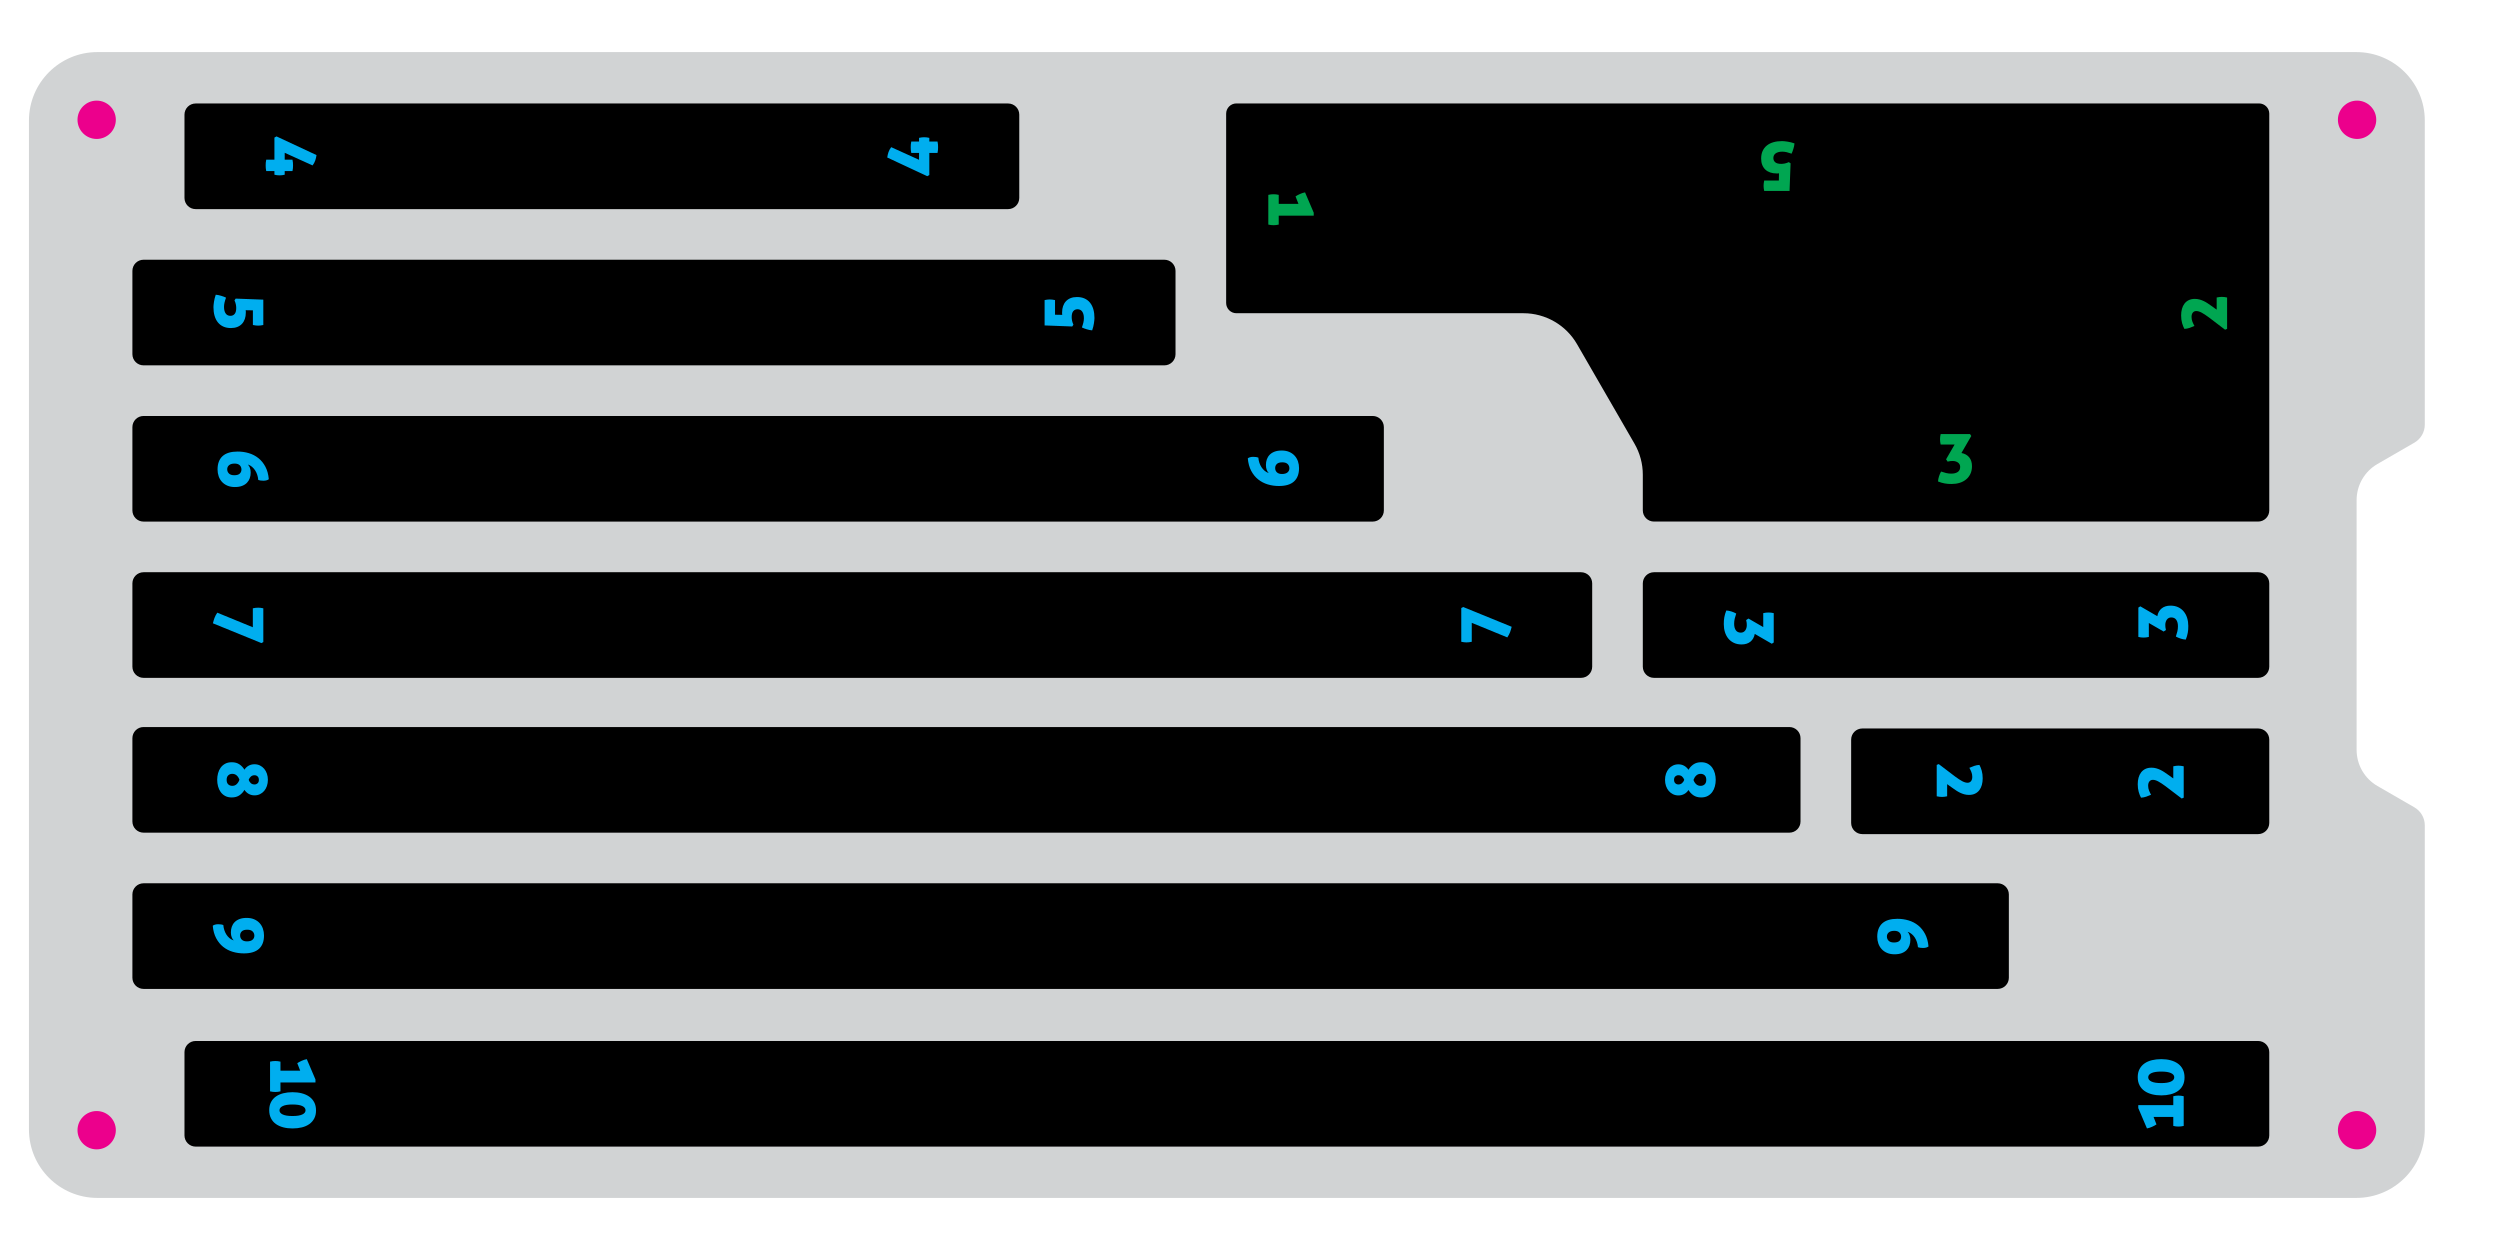 <?xml version="1.0" encoding="utf-8"?>
<!-- Generator: Adobe Illustrator 23.0.1, SVG Export Plug-In . SVG Version: 6.00 Build 0)  -->
<svg version="1.1" xmlns="http://www.w3.org/2000/svg" xmlns:xlink="http://www.w3.org/1999/xlink" x="0px" y="0px" width="864px"
	 height="432px" viewBox="0 0 864 432" enable-background="new 0 0 864 432" xml:space="preserve">
<g id="Layer_2">
	<path fill="#D1D3D4" d="M821.647,271.645c-4.455-2.572-7.2-7.326-7.2-12.471v-86.349c0-5.145,2.745-9.898,7.2-12.471l12.761-7.367
		c2.228-1.286,3.6-3.663,3.6-6.235V41.659c0-13.066-10.592-23.659-23.659-23.659H33.667C20.6,18,10.008,28.592,10.008,41.659
		v348.683C10.008,403.408,20.6,414,33.667,414h780.683c13.066,0,23.659-10.592,23.659-23.659V285.248c0-2.572-1.372-4.949-3.6-6.235
		L821.647,271.645z"/>
	<path fill="#EC008C" d="M33.408,397.225c-3.652,0-6.624-2.973-6.624-6.625s2.972-6.624,6.624-6.624s6.624,2.972,6.624,6.624
		S37.06,397.225,33.408,397.225z"/>
	<circle fill="#EC008C" cx="33.408" cy="41.4" r="6.624"/>
	<path fill="#EC008C" d="M814.608,48.024c-3.652,0-6.624-2.972-6.624-6.624s2.972-6.624,6.624-6.624s6.625,2.972,6.625,6.624
		S818.26,48.024,814.608,48.024z"/>
	<path fill="#EC008C" d="M814.608,397.225c-3.652,0-6.624-2.973-6.624-6.625s2.972-6.624,6.624-6.624s6.625,2.972,6.625,6.624
		S818.26,397.225,814.608,397.225z"/>
</g>
<g id="Layer_1">
	<path d="M643.608,288.267c-2.124,0-3.852-1.728-3.852-3.852v-28.8c0-2.124,1.728-3.853,3.852-3.853h136.801
		c2.124,0,3.852,1.729,3.852,3.853v28.8c0,2.124-1.728,3.852-3.852,3.852H643.608z"/>
	<g>
		<path fill="#00AEEF" d="M754.689,275.678l-0.696,0.289l-5.615-4.272c-0.992-0.735-1.828-1.284-2.509-1.644
			c-0.68-0.361-1.292-0.541-1.836-0.541c-0.495,0-0.892,0.18-1.188,0.541c-0.296,0.359-0.444,0.859-0.444,1.5
			c0,0.607,0.108,1.176,0.324,1.703c0.216,0.528,0.444,1,0.684,1.416c-0.56,0.256-1.128,0.48-1.704,0.672
			c-0.575,0.192-1.167,0.305-1.775,0.336c-0.304-0.543-0.568-1.207-0.792-1.992c-0.224-0.783-0.336-1.672-0.336-2.664
			c0-0.815,0.096-1.571,0.288-2.268c0.191-0.695,0.483-1.299,0.876-1.812c0.392-0.512,0.884-0.911,1.476-1.199
			s1.296-0.432,2.112-0.432c0.576,0,1.12,0.072,1.632,0.215c0.512,0.145,1,0.328,1.464,0.553s0.904,0.477,1.32,0.756
			c0.416,0.28,0.815,0.557,1.2,0.828l1.92,1.368v-4.2c0.672-0.145,1.256-0.216,1.752-0.216c0.56,0,1.176,0.071,1.848,0.216V275.678z
			"/>
	</g>
	<g>
		<path fill="#00AEEF" d="M669.33,264.351l0.696-0.288l5.615,4.272c0.992,0.735,1.828,1.284,2.509,1.644
			c0.68,0.36,1.292,0.54,1.836,0.54c0.495,0,0.892-0.18,1.188-0.54c0.296-0.359,0.444-0.859,0.444-1.5
			c0-0.607-0.108-1.176-0.324-1.703c-0.216-0.528-0.444-1.001-0.684-1.416c0.56-0.257,1.128-0.48,1.704-0.673
			c0.575-0.191,1.167-0.304,1.775-0.336c0.304,0.544,0.568,1.208,0.792,1.992s0.336,1.672,0.336,2.664
			c0,0.816-0.096,1.572-0.288,2.269c-0.191,0.695-0.483,1.299-0.876,1.812c-0.392,0.512-0.884,0.912-1.476,1.2
			s-1.296,0.432-2.112,0.432c-0.576,0-1.12-0.072-1.632-0.216s-1-0.328-1.464-0.552c-0.464-0.225-0.904-0.477-1.32-0.756
			c-0.416-0.28-0.815-0.557-1.2-0.828l-1.92-1.368v4.2c-0.672,0.144-1.256,0.216-1.752,0.216c-0.56,0-1.176-0.072-1.848-0.216
			V264.351z"/>
	</g>
	<path d="M571.608,234.266c-2.124,0-3.852-1.728-3.852-3.852v-28.801c0-2.124,1.728-3.852,3.852-3.852h208.801
		c2.124,0,3.852,1.728,3.852,3.852v28.801c0,2.124-1.728,3.852-3.852,3.852H571.608z"/>
	<g>
		<path fill="#00AEEF" d="M742.639,220.131c-0.624,0.144-1.232,0.215-1.824,0.215c-0.576,0-1.176-0.071-1.8-0.215v-10.152
			l0.672-0.432l5.88,3.407c0.208-1.151,0.708-2.048,1.5-2.688c0.792-0.639,1.812-0.959,3.061-0.959c0.992,0,1.871,0.18,2.64,0.539
			c0.768,0.36,1.412,0.856,1.932,1.488c0.521,0.633,0.912,1.377,1.177,2.232c0.264,0.855,0.396,1.771,0.396,2.748
			c0,0.447-0.012,0.863-0.036,1.248c-0.023,0.384-0.072,0.764-0.144,1.14c-0.072,0.376-0.16,0.753-0.265,1.128
			c-0.104,0.377-0.244,0.78-0.42,1.212c-0.592-0.032-1.191-0.147-1.8-0.348c-0.607-0.2-1.152-0.437-1.632-0.708
			c0.208-0.607,0.38-1.191,0.516-1.752c0.137-0.561,0.204-1.152,0.204-1.776c0-0.944-0.191-1.692-0.576-2.243
			c-0.384-0.553-0.968-0.828-1.752-0.828c-0.336,0-0.632,0.071-0.888,0.215c-0.256,0.145-0.468,0.336-0.636,0.576
			s-0.296,0.513-0.384,0.816c-0.088,0.305-0.133,0.624-0.133,0.96c0,0.257,0.013,0.524,0.036,0.804
			c0.024,0.281,0.084,0.604,0.181,0.973l-0.792,0.527l-5.112-2.951V220.131z"/>
	</g>
	<g>
		<path fill="#00AEEF" d="M609.378,211.898c0.624-0.145,1.232-0.216,1.824-0.216c0.576,0,1.176,0.071,1.8,0.216v10.152l-0.672,0.432
			l-5.88-3.408c-0.208,1.152-0.708,2.048-1.5,2.688c-0.792,0.64-1.812,0.96-3.061,0.96c-0.992,0-1.871-0.181-2.64-0.54
			c-0.768-0.36-1.412-0.856-1.932-1.488c-0.521-0.632-0.912-1.376-1.177-2.232c-0.264-0.855-0.396-1.771-0.396-2.748
			c0-0.447,0.012-0.863,0.036-1.247c0.023-0.385,0.072-0.765,0.144-1.141c0.072-0.376,0.16-0.752,0.265-1.128
			c0.104-0.376,0.244-0.78,0.42-1.212c0.592,0.032,1.191,0.147,1.8,0.348c0.607,0.2,1.152,0.437,1.632,0.708
			c-0.208,0.608-0.38,1.192-0.516,1.752c-0.137,0.561-0.204,1.152-0.204,1.776c0,0.944,0.191,1.692,0.576,2.244
			c0.384,0.552,0.968,0.828,1.752,0.828c0.336,0,0.632-0.072,0.888-0.216c0.256-0.145,0.468-0.336,0.636-0.576
			s0.296-0.513,0.384-0.816s0.133-0.624,0.133-0.96c0-0.256-0.013-0.524-0.036-0.804c-0.024-0.28-0.084-0.604-0.181-0.973
			l0.792-0.527l5.112,2.952V211.898z"/>
	</g>
	<path d="M67.608,72.268c-2.124,0-3.852-1.728-3.852-3.852v-28.8c0-2.124,1.728-3.852,3.852-3.852h280.8
		c2.124,0,3.852,1.728,3.852,3.852v28.8c0,2.124-1.728,3.852-3.852,3.852H67.608z"/>
	<g>
		<path fill="#00AEEF" d="M317.623,47.644c0.624-0.144,1.217-0.216,1.776-0.216c0.561,0,1.152,0.072,1.776,0.216v1.272h2.832
			c0.079,0.336,0.132,0.668,0.155,0.996c0.024,0.328,0.036,0.644,0.036,0.948c0,0.32-0.012,0.645-0.036,0.972
			c-0.023,0.328-0.076,0.668-0.155,1.02h-2.832v7.632l-0.721,0.408l-13.823-6.456c0.08-0.624,0.22-1.236,0.42-1.836
			s0.516-1.18,0.947-1.74l9.624,4.368v-2.376h-2.688c-0.08-0.352-0.132-0.692-0.156-1.02c-0.023-0.328-0.036-0.652-0.036-0.972
			c0-0.304,0.013-0.62,0.036-0.948c0.024-0.328,0.076-0.66,0.156-0.996h2.688V47.644z"/>
	</g>
	<g>
		<path fill="#00AEEF" d="M98.394,60.388c-0.624,0.144-1.217,0.216-1.776,0.216c-0.561,0-1.152-0.072-1.776-0.216v-1.272h-2.832
			c-0.079-0.336-0.132-0.668-0.155-0.996c-0.024-0.328-0.036-0.644-0.036-0.948c0-0.32,0.012-0.645,0.036-0.972
			c0.023-0.328,0.076-0.668,0.155-1.02h2.832v-7.632l0.721-0.408l13.823,6.456c-0.08,0.624-0.22,1.236-0.42,1.836
			s-0.516,1.18-0.947,1.74l-9.624-4.368v2.376h2.688c0.08,0.352,0.132,0.692,0.156,1.02c0.023,0.328,0.036,0.652,0.036,0.972
			c0,0.304-0.013,0.62-0.036,0.948c-0.024,0.328-0.076,0.66-0.156,0.996h-2.688V60.388z"/>
	</g>
	<path d="M49.608,126.266c-2.124,0-3.852-1.728-3.852-3.852v-28.8c0-2.124,1.728-3.852,3.852-3.852h352.8
		c2.124,0,3.852,1.728,3.852,3.852v28.8c0,2.124-1.728,3.852-3.852,3.852H49.608z"/>
	<g>
		<path fill="#00AEEF" d="M361.015,103.707c0.672-0.144,1.256-0.216,1.752-0.216c0.561,0,1.176,0.072,1.848,0.216v5.064l2.496,0.048
			c-0.031-0.144-0.048-0.28-0.048-0.408s0-0.28,0-0.456c0-0.784,0.112-1.504,0.336-2.16c0.225-0.656,0.552-1.216,0.984-1.68
			c0.432-0.464,0.968-0.824,1.607-1.08c0.641-0.255,1.377-0.384,2.208-0.384c0.992,0,1.864,0.168,2.616,0.504
			s1.384,0.82,1.896,1.452c0.512,0.632,0.896,1.396,1.151,2.292s0.384,1.896,0.384,3c0,0.208-0.016,0.468-0.048,0.78
			s-0.076,0.66-0.132,1.044c-0.056,0.384-0.136,0.788-0.24,1.212c-0.104,0.424-0.228,0.836-0.372,1.236
			c-0.304-0.016-0.62-0.06-0.947-0.132c-0.328-0.072-0.648-0.156-0.96-0.252c-0.312-0.096-0.608-0.196-0.889-0.3
			c-0.279-0.104-0.531-0.212-0.756-0.324c0.225-0.624,0.396-1.192,0.517-1.704c0.119-0.512,0.18-1.008,0.18-1.488
			c0-0.576-0.063-1.063-0.192-1.464c-0.128-0.4-0.291-0.72-0.492-0.96c-0.199-0.24-0.432-0.412-0.695-0.516
			c-0.265-0.104-0.54-0.156-0.828-0.156c-0.608,0-1.096,0.216-1.464,0.648s-0.552,1.12-0.552,2.064c0,0.384,0.044,0.796,0.132,1.236
			c0.088,0.44,0.244,0.9,0.468,1.38l-0.408,0.624l-9.552-0.36V103.707z"/>
	</g>
	<g>
		<path fill="#00AEEF" d="M91,112.322c-0.672,0.144-1.256,0.216-1.752,0.216c-0.561,0-1.176-0.072-1.848-0.216v-5.064l-2.496-0.048
			c0.031,0.144,0.048,0.28,0.048,0.408s0,0.28,0,0.456c0,0.784-0.112,1.504-0.336,2.16c-0.225,0.656-0.552,1.216-0.984,1.68
			c-0.432,0.464-0.968,0.824-1.607,1.08c-0.641,0.255-1.377,0.384-2.208,0.384c-0.992,0-1.864-0.168-2.616-0.504
			s-1.384-0.82-1.896-1.452c-0.512-0.632-0.896-1.396-1.151-2.292s-0.384-1.896-0.384-3c0-0.208,0.016-0.468,0.048-0.78
			s0.076-0.66,0.132-1.044c0.056-0.384,0.136-0.788,0.24-1.212c0.104-0.424,0.228-0.836,0.372-1.236
			c0.304,0.016,0.62,0.06,0.947,0.132c0.328,0.072,0.648,0.156,0.96,0.252c0.312,0.096,0.608,0.196,0.889,0.3
			c0.279,0.104,0.531,0.212,0.756,0.324c-0.225,0.624-0.396,1.192-0.517,1.704c-0.119,0.512-0.18,1.008-0.18,1.488
			c0,0.576,0.063,1.063,0.192,1.464c0.128,0.4,0.291,0.72,0.492,0.96c0.199,0.24,0.432,0.412,0.695,0.516
			c0.265,0.104,0.54,0.156,0.828,0.156c0.608,0,1.096-0.216,1.464-0.648s0.552-1.12,0.552-2.064c0-0.384-0.044-0.796-0.132-1.236
			c-0.088-0.44-0.244-0.9-0.468-1.38l0.408-0.624l9.552,0.36V112.322z"/>
	</g>
	<path d="M49.608,180.263c-2.124,0-3.852-1.728-3.852-3.852v-28.8c0-2.124,1.728-3.852,3.852-3.852h424.8
		c2.124,0,3.852,1.728,3.852,3.852v28.8c0,2.124-1.728,3.852-3.852,3.852H49.608z"/>
	<g>
		<path fill="#00AEEF" d="M431.239,158.411c0.129-0.128,0.356-0.248,0.685-0.36s0.724-0.168,1.188-0.168
			c0.384,0,0.729,0.024,1.032,0.072s0.552,0.112,0.744,0.192c0.048,0.624,0.164,1.216,0.348,1.776
			c0.185,0.561,0.429,1.072,0.732,1.536c0.304,0.464,0.656,0.868,1.056,1.212c0.4,0.344,0.849,0.604,1.344,0.78l0.048-0.072
			c-0.224-0.176-0.432-0.5-0.624-0.972c-0.191-0.472-0.287-1.044-0.287-1.716c0-0.688,0.104-1.332,0.312-1.932
			c0.208-0.6,0.532-1.128,0.972-1.584c0.44-0.456,1.005-0.816,1.692-1.08c0.688-0.264,1.521-0.396,2.496-0.396s1.836,0.16,2.58,0.48
			c0.744,0.32,1.368,0.756,1.872,1.308c0.504,0.552,0.884,1.196,1.14,1.932c0.256,0.736,0.384,1.521,0.384,2.352
			c0,2.016-0.575,3.552-1.728,4.608c-1.152,1.056-2.896,1.584-5.232,1.584c-1.344,0-2.628-0.184-3.852-0.552
			c-1.225-0.368-2.324-0.94-3.3-1.716c-0.977-0.776-1.784-1.768-2.425-2.976C431.776,161.511,431.384,160.075,431.239,158.411z
			 M440.695,161.747c0,0.608,0.2,1.104,0.601,1.488c0.399,0.384,0.983,0.576,1.752,0.576c0.848,0,1.487-0.184,1.92-0.552
			c0.432-0.368,0.647-0.84,0.647-1.416c0-0.576-0.199-1.064-0.6-1.464c-0.399-0.399-1.016-0.6-1.848-0.6
			c-0.864,0-1.492,0.188-1.885,0.564C440.892,160.719,440.695,161.187,440.695,161.747z"/>
	</g>
	<g>
		<path fill="#00AEEF" d="M92.899,165.611c-0.129,0.128-0.356,0.248-0.685,0.36s-0.724,0.168-1.188,0.168
			c-0.384,0-0.729-0.024-1.032-0.072s-0.552-0.112-0.744-0.192c-0.048-0.624-0.164-1.216-0.348-1.776
			c-0.185-0.561-0.429-1.072-0.732-1.536c-0.304-0.464-0.656-0.868-1.056-1.212c-0.4-0.344-0.849-0.604-1.344-0.78l-0.048,0.072
			c0.224,0.176,0.432,0.5,0.624,0.972c0.191,0.472,0.287,1.044,0.287,1.716c0,0.688-0.104,1.332-0.312,1.932
			c-0.208,0.6-0.532,1.128-0.972,1.584c-0.44,0.456-1.005,0.816-1.692,1.08c-0.688,0.264-1.521,0.396-2.496,0.396
			s-1.836-0.16-2.58-0.48c-0.744-0.32-1.368-0.756-1.872-1.308c-0.504-0.552-0.884-1.196-1.14-1.932
			c-0.256-0.736-0.384-1.521-0.384-2.352c0-2.016,0.575-3.552,1.728-4.608c1.152-1.056,2.896-1.584,5.232-1.584
			c1.344,0,2.628,0.184,3.852,0.552c1.225,0.368,2.324,0.94,3.3,1.716c0.977,0.776,1.784,1.768,2.425,2.976
			C92.362,162.511,92.754,163.947,92.899,165.611z M83.443,162.275c0-0.608-0.2-1.104-0.601-1.488
			c-0.399-0.384-0.983-0.576-1.752-0.576c-0.848,0-1.487,0.184-1.92,0.552c-0.432,0.368-0.647,0.84-0.647,1.416
			c0,0.576,0.199,1.064,0.6,1.464c0.399,0.399,1.016,0.6,1.848,0.6c0.864,0,1.492-0.188,1.885-0.564
			C83.246,163.303,83.443,162.835,83.443,162.275z"/>
	</g>
	<path d="M49.608,234.267c-2.124,0-3.852-1.729-3.852-3.853v-28.8c0-2.124,1.728-3.852,3.852-3.852h496.8
		c2.124,0,3.852,1.728,3.852,3.852v28.8c0,2.124-1.728,3.853-3.852,3.853H49.608z"/>
	<g>
		<path fill="#00AEEF" d="M508.64,221.799c-0.336,0.08-0.664,0.136-0.984,0.168c-0.319,0.031-0.615,0.047-0.888,0.047
			c-0.496,0-1.08-0.071-1.752-0.215v-11.664l0.647-0.36l16.776,6.84c-0.16,0.672-0.344,1.292-0.552,1.86s-0.528,1.172-0.96,1.812
			l-12.288-5.04V221.799z"/>
	</g>
	<g>
		<path fill="#00AEEF" d="M87.377,210.23c0.336-0.08,0.664-0.137,0.984-0.168c0.319-0.032,0.615-0.048,0.888-0.048
			c0.496,0,1.08,0.071,1.752,0.216v11.664l-0.647,0.359l-16.776-6.84c0.16-0.672,0.344-1.292,0.552-1.859
			c0.208-0.568,0.528-1.173,0.96-1.812l12.288,5.04V210.23z"/>
	</g>
	<path d="M49.608,287.767c-2.124,0-3.852-1.729-3.852-3.853v-28.8c0-2.124,1.728-3.852,3.852-3.852h568.8
		c2.124,0,3.852,1.728,3.852,3.852v28.8c0,2.124-1.728,3.853-3.852,3.853H49.608z"/>
	<g>
		<path fill="#00AEEF" d="M580.064,264.15c0.72,0,1.376,0.164,1.968,0.492c0.593,0.328,1.097,0.796,1.513,1.404
			c0.399-0.736,0.964-1.356,1.691-1.86c0.729-0.505,1.62-0.757,2.676-0.757c0.896,0,1.66,0.173,2.292,0.517
			c0.633,0.345,1.152,0.804,1.561,1.38s0.708,1.229,0.899,1.956c0.192,0.729,0.288,1.476,0.288,2.244s-0.096,1.517-0.288,2.244
			c-0.191,0.728-0.491,1.376-0.899,1.944c-0.408,0.567-0.928,1.023-1.561,1.367c-0.632,0.345-1.396,0.516-2.292,0.516
			c-1.056,0-1.943-0.247-2.664-0.743c-0.72-0.496-1.287-1.104-1.703-1.824c-0.416,0.624-0.92,1.093-1.513,1.404
			c-0.592,0.312-1.248,0.468-1.968,0.468c-0.688,0-1.315-0.14-1.884-0.42c-0.568-0.279-1.057-0.66-1.464-1.141
			c-0.408-0.479-0.724-1.047-0.948-1.703c-0.224-0.656-0.336-1.359-0.336-2.112c0-0.769,0.112-1.479,0.336-2.136
			c0.225-0.656,0.54-1.225,0.948-1.704c0.407-0.479,0.896-0.856,1.464-1.128S579.376,264.15,580.064,264.15z M580.039,271.11
			c0.496,0,0.917-0.147,1.261-0.444c0.344-0.295,0.604-0.676,0.779-1.14c-0.176-0.495-0.432-0.888-0.768-1.177
			c-0.336-0.287-0.76-0.432-1.272-0.432c-0.399,0-0.747,0.133-1.044,0.396c-0.296,0.264-0.443,0.66-0.443,1.188
			c0,0.528,0.147,0.929,0.443,1.2C579.292,270.975,579.64,271.11,580.039,271.11z M587.743,267.438c-0.607,0-1.119,0.2-1.536,0.6
			c-0.415,0.4-0.728,0.904-0.936,1.513c0.208,0.607,0.521,1.1,0.936,1.476c0.417,0.376,0.929,0.563,1.536,0.563
			c0.561,0,1.024-0.176,1.393-0.527s0.552-0.864,0.552-1.536c0-0.704-0.184-1.228-0.552-1.572
			C588.768,267.61,588.304,267.438,587.743,267.438z"/>
	</g>
	<g>
		<path fill="#00AEEF" d="M87.953,274.878c-0.72,0-1.376-0.164-1.968-0.491c-0.593-0.328-1.097-0.797-1.513-1.404
			c-0.399,0.735-0.964,1.355-1.691,1.859c-0.729,0.505-1.62,0.757-2.676,0.757c-0.896,0-1.66-0.173-2.292-0.517
			c-0.633-0.344-1.152-0.804-1.561-1.38s-0.708-1.229-0.899-1.956c-0.192-0.729-0.288-1.476-0.288-2.244
			c0-0.768,0.096-1.516,0.288-2.244c0.191-0.728,0.491-1.376,0.899-1.943c0.408-0.568,0.928-1.024,1.561-1.368
			c0.632-0.345,1.396-0.516,2.292-0.516c1.056,0,1.943,0.247,2.664,0.743c0.72,0.496,1.287,1.104,1.703,1.824
			c0.416-0.624,0.92-1.092,1.513-1.404c0.592-0.312,1.248-0.468,1.968-0.468c0.688,0,1.315,0.14,1.884,0.42s1.057,0.66,1.464,1.141
			c0.408,0.479,0.724,1.048,0.948,1.704c0.224,0.655,0.336,1.359,0.336,2.111c0,0.769-0.112,1.48-0.336,2.137
			c-0.225,0.655-0.54,1.224-0.948,1.703c-0.407,0.48-0.896,0.856-1.464,1.129C89.269,274.742,88.641,274.878,87.953,274.878z
			 M80.274,271.59c0.607,0,1.119-0.2,1.536-0.6c0.415-0.4,0.728-0.904,0.936-1.512c-0.208-0.608-0.521-1.101-0.936-1.477
			c-0.417-0.376-0.929-0.563-1.536-0.563c-0.561,0-1.024,0.176-1.393,0.527c-0.368,0.353-0.552,0.864-0.552,1.536
			c0,0.704,0.184,1.229,0.552,1.572S79.713,271.59,80.274,271.59z M87.978,267.918c-0.496,0-0.917,0.148-1.261,0.444
			s-0.604,0.676-0.779,1.14c0.176,0.496,0.432,0.889,0.768,1.177c0.336,0.287,0.76,0.432,1.272,0.432
			c0.399,0,0.747-0.132,1.044-0.396c0.296-0.264,0.443-0.659,0.443-1.188s-0.147-0.929-0.443-1.2
			C88.725,268.054,88.377,267.918,87.978,267.918z"/>
	</g>
	<path d="M49.608,341.768c-2.124,0-3.852-1.729-3.852-3.853v-28.8c0-2.124,1.728-3.852,3.852-3.852h640.8
		c2.124,0,3.852,1.728,3.852,3.852v28.8c0,2.124-1.728,3.853-3.852,3.853H49.608z"/>
	<g>
		<path fill="#00AEEF" d="M666.488,327.092c-0.128,0.128-0.356,0.248-0.684,0.359c-0.328,0.112-0.725,0.168-1.188,0.168
			c-0.384,0-0.728-0.023-1.031-0.072c-0.305-0.047-0.553-0.111-0.744-0.191c-0.049-0.624-0.164-1.216-0.349-1.775
			c-0.184-0.561-0.424-1.072-0.72-1.537c-0.296-0.463-0.648-0.867-1.056-1.211c-0.408-0.344-0.86-0.604-1.356-0.781l-0.048,0.072
			c0.225,0.177,0.432,0.5,0.624,0.973c0.192,0.472,0.288,1.044,0.288,1.716c0,0.688-0.104,1.332-0.312,1.933
			c-0.207,0.6-0.531,1.127-0.972,1.584c-0.439,0.455-1.004,0.815-1.692,1.08c-0.688,0.264-1.52,0.396-2.495,0.396
			c-0.977,0-1.837-0.16-2.58-0.48c-0.744-0.319-1.368-0.756-1.872-1.308c-0.504-0.553-0.884-1.195-1.141-1.932
			c-0.256-0.736-0.384-1.521-0.384-2.353c0-2.017,0.576-3.552,1.729-4.608c1.151-1.056,2.896-1.584,5.231-1.584
			c1.344,0,2.632,0.185,3.864,0.553s2.332,0.939,3.3,1.716c0.969,0.776,1.772,1.769,2.412,2.976
			C665.952,323.992,666.345,325.428,666.488,327.092z M657.032,323.756c0-0.608-0.199-1.104-0.6-1.488
			c-0.399-0.385-0.984-0.576-1.752-0.576c-0.848,0-1.488,0.184-1.92,0.553c-0.433,0.367-0.648,0.84-0.648,1.416
			c0,0.575,0.2,1.063,0.601,1.463c0.399,0.4,1.016,0.601,1.848,0.601c0.864,0,1.492-0.188,1.884-0.563
			C656.837,324.783,657.032,324.316,657.032,323.756z"/>
	</g>
	<g>
		<path fill="#00AEEF" d="M73.529,319.94c0.128-0.129,0.356-0.249,0.684-0.36c0.328-0.112,0.725-0.168,1.188-0.168
			c0.384,0,0.728,0.023,1.031,0.072c0.305,0.048,0.553,0.111,0.744,0.191c0.049,0.624,0.164,1.216,0.349,1.776
			c0.184,0.56,0.424,1.071,0.72,1.536c0.296,0.464,0.648,0.867,1.056,1.212c0.408,0.344,0.86,0.604,1.356,0.78l0.048-0.072
			c-0.225-0.177-0.432-0.5-0.624-0.973c-0.192-0.472-0.288-1.044-0.288-1.716c0-0.688,0.104-1.332,0.312-1.932
			c0.207-0.6,0.531-1.128,0.972-1.584c0.439-0.456,1.004-0.816,1.692-1.08c0.688-0.264,1.52-0.396,2.495-0.396
			c0.977,0,1.837,0.16,2.58,0.48c0.744,0.32,1.368,0.756,1.872,1.308c0.504,0.553,0.884,1.196,1.141,1.933
			c0.256,0.735,0.384,1.52,0.384,2.352c0,2.017-0.576,3.552-1.729,4.608c-1.151,1.056-2.896,1.584-5.231,1.584
			c-1.344,0-2.632-0.185-3.864-0.552c-1.232-0.369-2.332-0.94-3.3-1.717c-0.969-0.775-1.772-1.768-2.412-2.976
			S73.672,321.604,73.529,319.94z M82.985,323.276c0,0.607,0.199,1.104,0.6,1.487c0.399,0.385,0.984,0.576,1.752,0.576
			c0.848,0,1.488-0.184,1.92-0.552c0.433-0.368,0.648-0.84,0.648-1.416s-0.2-1.064-0.601-1.464c-0.399-0.4-1.016-0.601-1.848-0.601
			c-0.864,0-1.492,0.188-1.884,0.564C83.18,322.248,82.985,322.716,82.985,323.276z"/>
	</g>
	<path d="M67.608,396.267c-2.124,0-3.852-1.729-3.852-3.853v-28.8c0-2.124,1.728-3.852,3.852-3.852h712.8
		c2.124,0,3.852,1.728,3.852,3.852v28.8c0,2.124-1.728,3.853-3.852,3.853H67.608z"/>
	<g>
		<path fill="#00AEEF" d="M745.279,388.598c-0.209,0.144-0.447,0.287-0.721,0.432c-0.271,0.145-0.551,0.28-0.84,0.408
			c-0.287,0.128-0.58,0.24-0.875,0.336c-0.297,0.096-0.58,0.168-0.854,0.216l-3-7.032v-1.031h12.098v-3.072
			c0.623-0.145,1.215-0.217,1.775-0.217c0.592,0,1.199,0.072,1.824,0.217v10.271c-0.625,0.145-1.232,0.217-1.824,0.217
			c-0.561,0-1.152-0.072-1.775-0.217v-3.119h-6.816L745.279,388.598z"/>
		<path fill="#00AEEF" d="M738.799,372.254c0-1.072,0.209-2,0.625-2.784s0.988-1.433,1.715-1.944
			c0.729-0.512,1.588-0.888,2.58-1.128c0.992-0.239,2.064-0.36,3.217-0.36s2.215,0.129,3.191,0.385s1.824,0.64,2.545,1.152
			c0.719,0.512,1.283,1.168,1.691,1.967c0.408,0.801,0.611,1.736,0.611,2.809s-0.203,2-0.611,2.783
			c-0.408,0.785-0.973,1.429-1.691,1.933c-0.721,0.504-1.568,0.88-2.545,1.128s-2.039,0.372-3.191,0.372s-2.225-0.128-3.217-0.384
			s-1.852-0.64-2.58-1.152c-0.727-0.512-1.299-1.164-1.715-1.955C739.008,374.281,738.799,373.342,738.799,372.254z
			 M742.424,372.302c0,0.64,0.375,1.136,1.127,1.487c0.752,0.353,1.881,0.528,3.385,0.528c1.488,0,2.607-0.18,3.359-0.54
			c0.752-0.359,1.129-0.852,1.129-1.476c0-0.608-0.377-1.088-1.129-1.44c-0.752-0.352-1.871-0.527-3.359-0.527
			c-1.504,0-2.633,0.176-3.385,0.527C742.799,371.214,742.424,371.693,742.424,372.302z"/>
	</g>
	<g>
		<path fill="#00AEEF" d="M102.737,367.432c0.208-0.144,0.447-0.288,0.72-0.432c0.271-0.145,0.552-0.28,0.84-0.408
			s0.58-0.24,0.876-0.336s0.58-0.168,0.853-0.216l3,7.031v1.032H96.929v3.072c-0.624,0.144-1.216,0.216-1.775,0.216
			c-0.593,0-1.2-0.072-1.824-0.216v-10.272c0.624-0.144,1.231-0.216,1.824-0.216c0.56,0,1.151,0.072,1.775,0.216v3.12h6.816
			L102.737,367.432z"/>
		<path fill="#00AEEF" d="M109.217,383.775c0,1.072-0.208,2-0.624,2.784s-0.988,1.432-1.716,1.944
			c-0.729,0.512-1.588,0.888-2.58,1.128c-0.992,0.239-2.063,0.359-3.216,0.359s-2.216-0.128-3.192-0.384
			c-0.976-0.256-1.823-0.64-2.544-1.152c-0.72-0.512-1.283-1.168-1.691-1.968s-0.612-1.736-0.612-2.808c0-1.072,0.204-2,0.612-2.784
			s0.972-1.428,1.691-1.932c0.721-0.504,1.568-0.881,2.544-1.128c0.977-0.249,2.04-0.372,3.192-0.372s2.224,0.128,3.216,0.384
			s1.852,0.64,2.58,1.152c0.728,0.512,1.3,1.163,1.716,1.955S109.217,382.688,109.217,383.775z M105.593,383.728
			c0-0.641-0.376-1.137-1.128-1.488s-1.88-0.527-3.384-0.527c-1.488,0-2.608,0.18-3.36,0.54c-0.752,0.359-1.128,0.852-1.128,1.476
			c0,0.607,0.376,1.088,1.128,1.44c0.752,0.352,1.872,0.527,3.36,0.527c1.504,0,2.632-0.176,3.384-0.527
			C105.217,384.815,105.593,384.335,105.593,383.728z"/>
	</g>
	<path d="M571.608,180.252c-2.124,0-3.852-1.728-3.852-3.852v-12.359c0-3.742-0.989-7.433-2.859-10.674l-19.885-34.441
		c-3.802-6.584-10.886-10.674-18.488-10.674h-99.229c-1.951,0-3.538-1.587-3.538-3.538V39.286c0-1.951,1.587-3.538,3.538-3.538
		h353.428c1.951,0,3.538,1.587,3.538,3.538V176.4c0,2.124-1.728,3.852-3.852,3.852H571.608z"/>
	<g>
		<path fill="#00A651" d="M609.707,65.994c-0.144-0.672-0.216-1.256-0.216-1.752c0-0.561,0.072-1.176,0.216-1.848h5.064l0.048-2.496
			c-0.144,0.031-0.28,0.048-0.407,0.048c-0.129,0-0.28,0-0.457,0c-0.783,0-1.504-0.112-2.16-0.336
			c-0.655-0.225-1.215-0.552-1.68-0.984c-0.464-0.432-0.824-0.968-1.08-1.607c-0.256-0.641-0.384-1.377-0.384-2.208
			c0-0.992,0.168-1.864,0.504-2.616s0.82-1.384,1.452-1.896c0.633-0.512,1.396-0.896,2.292-1.151s1.896-0.384,3-0.384
			c0.208,0,0.468,0.016,0.78,0.048c0.312,0.032,0.66,0.076,1.044,0.132s0.788,0.136,1.212,0.24c0.424,0.104,0.836,0.228,1.236,0.372
			c-0.016,0.304-0.061,0.62-0.133,0.947c-0.072,0.328-0.156,0.648-0.252,0.96c-0.096,0.312-0.195,0.608-0.3,0.889
			c-0.104,0.279-0.212,0.531-0.323,0.756c-0.625-0.225-1.192-0.396-1.705-0.517c-0.512-0.119-1.008-0.18-1.488-0.18
			c-0.575,0-1.062,0.063-1.463,0.192c-0.4,0.128-0.721,0.291-0.961,0.492c-0.239,0.199-0.411,0.432-0.516,0.695
			c-0.104,0.265-0.156,0.54-0.156,0.828c0,0.608,0.217,1.096,0.648,1.464s1.12,0.552,2.064,0.552c0.383,0,0.795-0.044,1.235-0.132
			s0.9-0.244,1.38-0.468l0.625,0.408l-0.361,9.552H609.707z"/>
	</g>
	<g>
		<path fill="#00A651" d="M670.691,153.629c-0.144-0.624-0.216-1.232-0.216-1.824c0-0.576,0.072-1.176,0.216-1.8h10.152l0.432,0.672
			l-3.407,5.88c1.151,0.208,2.048,0.708,2.688,1.5s0.96,1.812,0.96,3.061c0,0.992-0.18,1.871-0.54,2.64
			c-0.359,0.768-0.855,1.412-1.487,1.932c-0.633,0.521-1.377,0.912-2.232,1.177c-0.856,0.264-1.772,0.396-2.748,0.396
			c-0.448,0-0.864-0.012-1.248-0.036c-0.384-0.023-0.765-0.072-1.14-0.144c-0.376-0.072-0.753-0.16-1.128-0.265
			c-0.377-0.104-0.78-0.244-1.212-0.42c0.031-0.592,0.147-1.191,0.348-1.8c0.2-0.607,0.436-1.152,0.708-1.632
			c0.607,0.208,1.191,0.38,1.752,0.516c0.56,0.137,1.152,0.204,1.776,0.204c0.943,0,1.691-0.191,2.243-0.576
			c0.553-0.384,0.828-0.968,0.828-1.752c0-0.336-0.071-0.632-0.216-0.888c-0.144-0.256-0.336-0.468-0.576-0.636
			s-0.512-0.296-0.815-0.384c-0.305-0.088-0.624-0.133-0.96-0.133c-0.257,0-0.524,0.013-0.805,0.036
			c-0.28,0.024-0.604,0.084-0.972,0.181l-0.528-0.792l2.952-5.112H670.691z"/>
	</g>
	<g>
		<path fill="#00A651" d="M447.737,67.872c0.208-0.144,0.447-0.288,0.72-0.432c0.271-0.144,0.552-0.28,0.84-0.408
			s0.58-0.24,0.876-0.336c0.296-0.096,0.58-0.168,0.853-0.216l3,7.032v1.032h-12.097v3.072c-0.624,0.144-1.216,0.216-1.775,0.216
			c-0.593,0-1.2-0.072-1.824-0.216V67.344c0.624-0.144,1.231-0.216,1.824-0.216c0.56,0,1.151,0.072,1.775,0.216v3.12h6.816
			L447.737,67.872z"/>
	</g>
	<g>
		<path fill="#00A651" d="M769.685,113.665l-0.696,0.288l-5.615-4.272c-0.992-0.736-1.828-1.284-2.509-1.644
			c-0.68-0.36-1.292-0.54-1.836-0.54c-0.495,0-0.892,0.18-1.188,0.54c-0.296,0.36-0.444,0.86-0.444,1.5
			c0,0.608,0.108,1.176,0.324,1.704c0.216,0.528,0.444,1,0.684,1.416c-0.56,0.256-1.128,0.48-1.704,0.672
			c-0.575,0.192-1.167,0.304-1.775,0.336c-0.304-0.544-0.568-1.208-0.792-1.992c-0.224-0.784-0.336-1.672-0.336-2.664
			c0-0.816,0.096-1.572,0.288-2.268c0.191-0.696,0.483-1.299,0.876-1.812c0.392-0.512,0.884-0.912,1.476-1.2
			s1.296-0.432,2.112-0.432c0.576,0,1.12,0.072,1.632,0.216c0.512,0.144,1,0.328,1.464,0.552s0.904,0.476,1.32,0.756
			c0.416,0.28,0.815,0.556,1.2,0.828l1.92,1.368v-4.2c0.672-0.144,1.256-0.216,1.752-0.216c0.56,0,1.176,0.072,1.848,0.216V113.665z
			"/>
	</g>
</g>
</svg>
